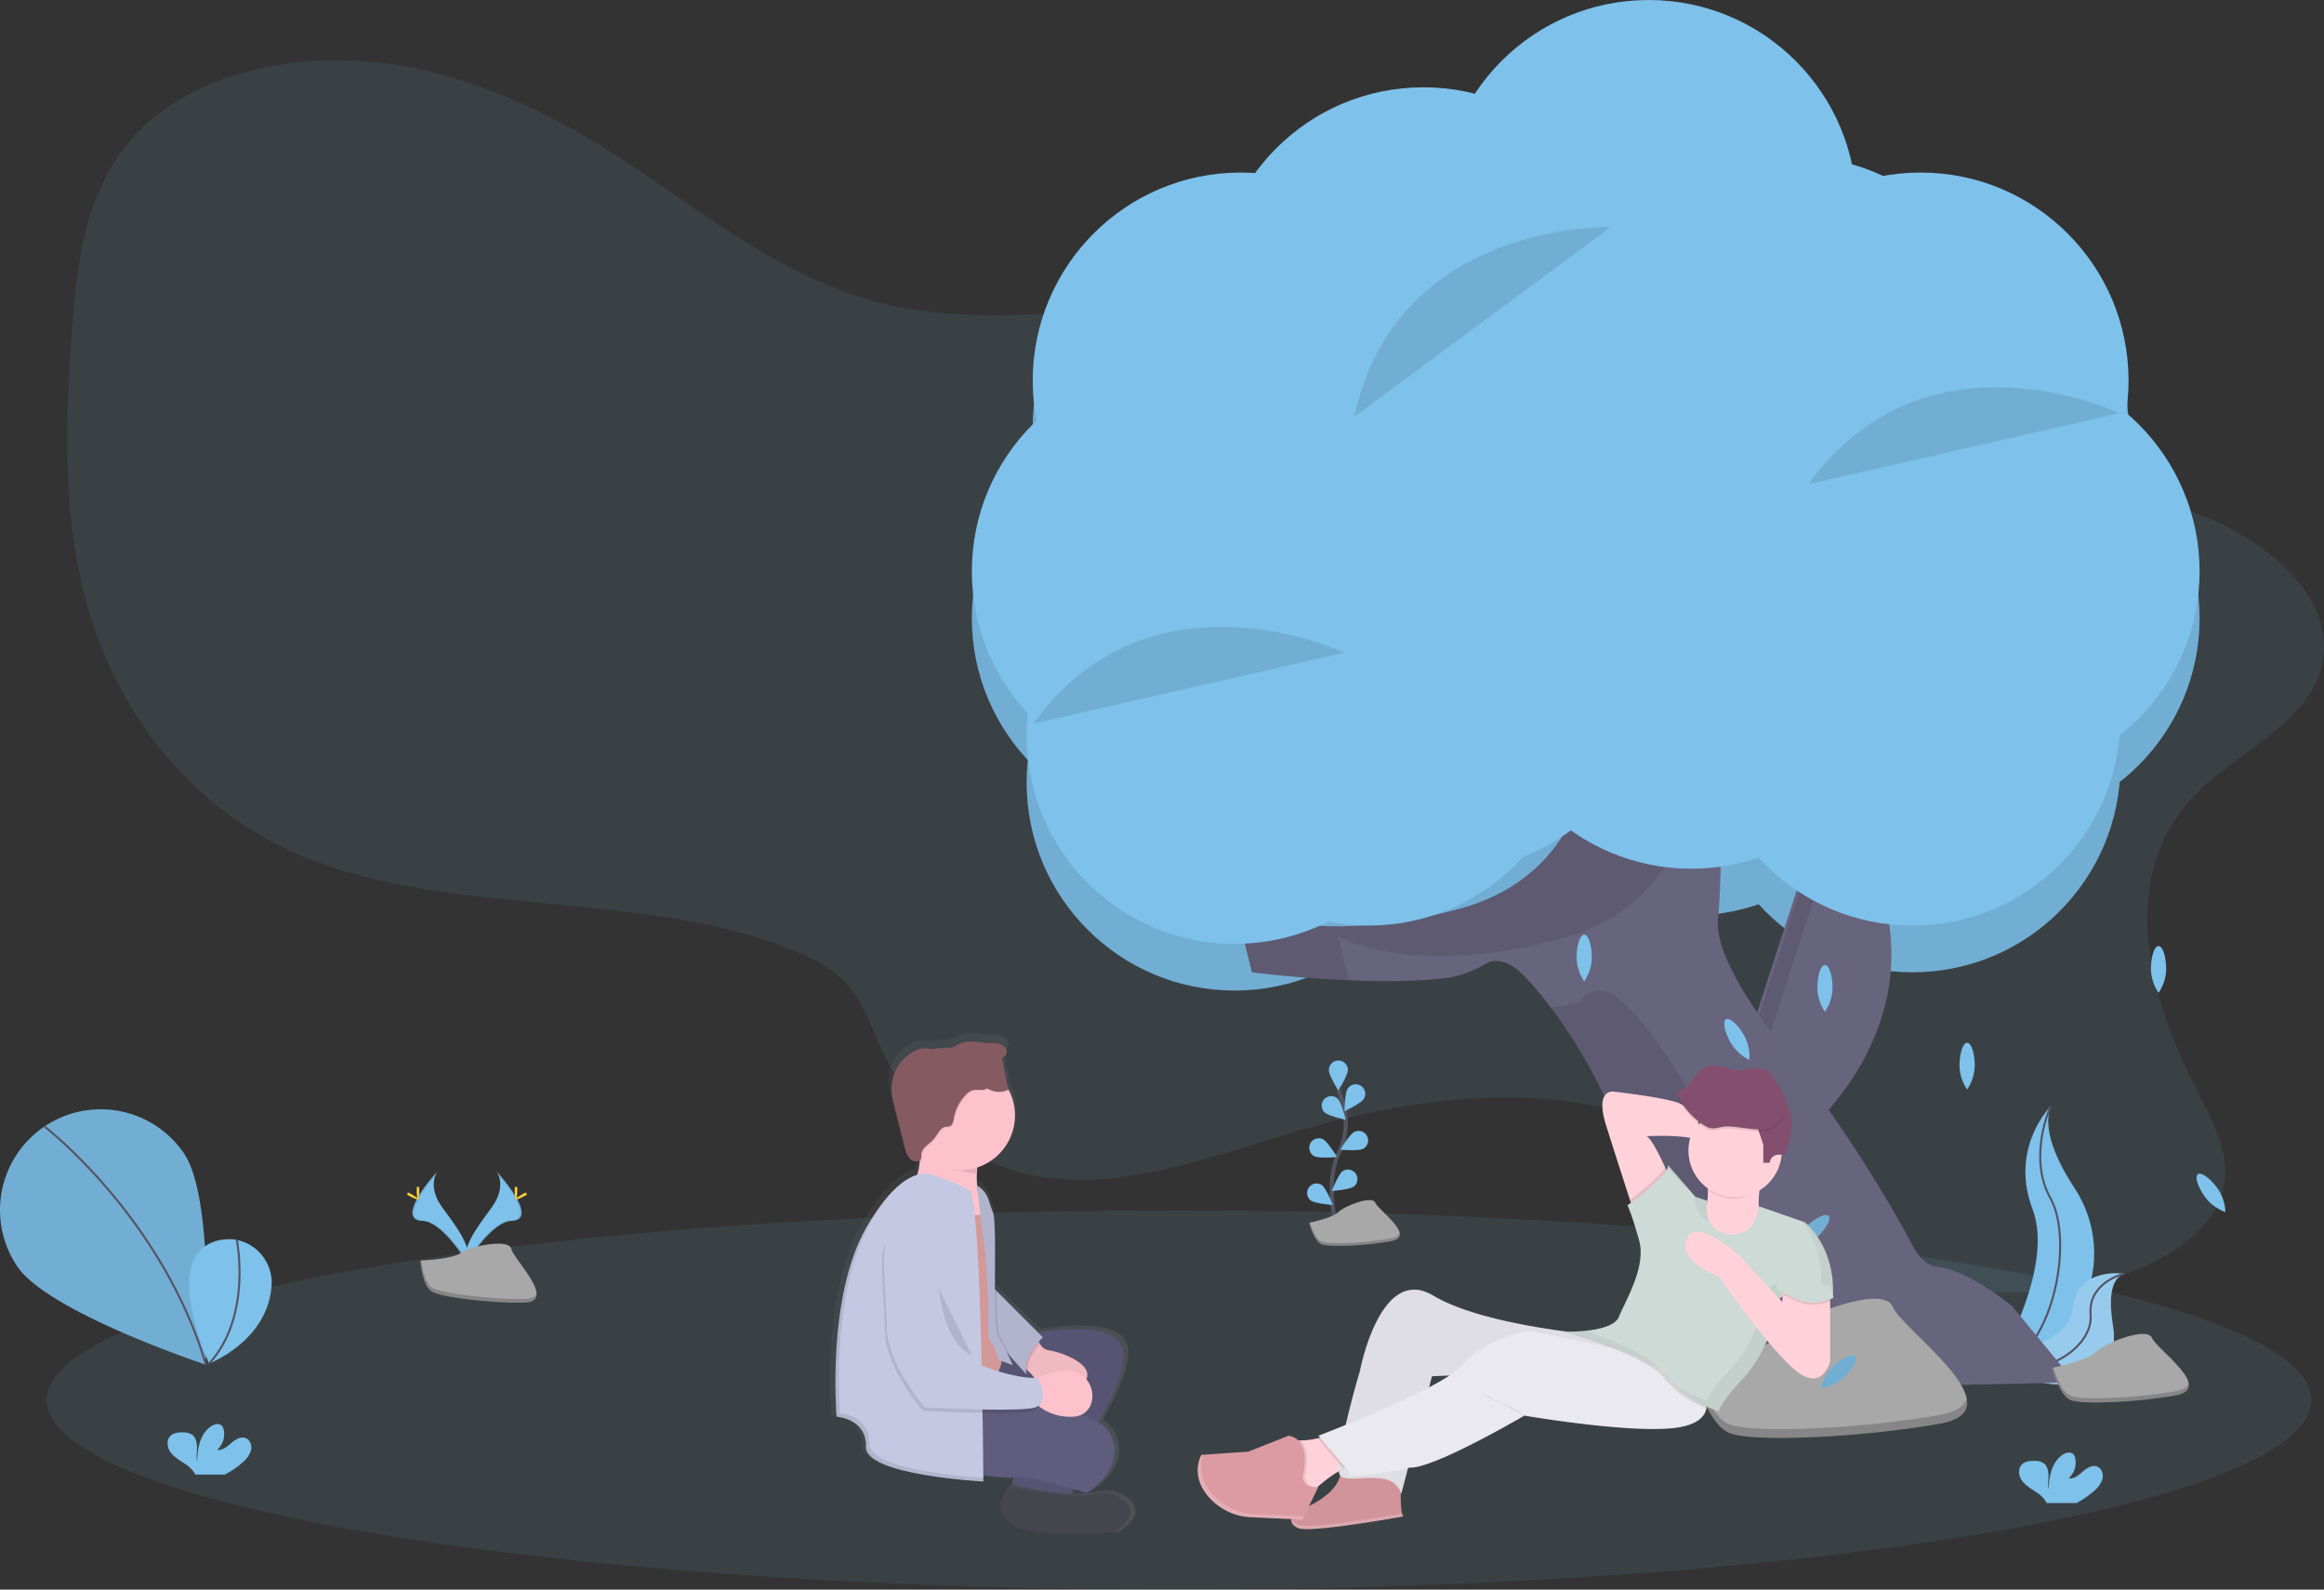 <svg data-name="Layer 1" xmlns="http://www.w3.org/2000/svg" width="1142.23" height="781.11"><rect width="100%" height="100%" fill="#333333" stroke="none"/><defs><linearGradient id="a" x1="380.12" y1="690.08" x2="530.06" y2="690.08" gradientTransform="matrix(-1 0 0 1 967 0)" gradientUnits="userSpaceOnUse"><stop offset="0" stop-color="gray" stop-opacity=".25"/><stop offset=".54" stop-color="gray" stop-opacity=".12"/><stop offset="1" stop-color="gray" stop-opacity=".1"/></linearGradient></defs><path d="M1140.99 327.75c-6.95 28.15-42.63 42.26-62.62 63.26-37.67 39.58-23 97.38.9 143.67 8 15.5 17.08 31.91 13.69 48.53-4.13 20.33-26.08 35.19-49.13 43.07-42 14.35-92.3 10.93-130.91-8.92-33.36-17.15-57.26-45-91.19-61.42-56.79-27.39-129.07-17-190.74 1.83-43.62 13.35-91.32 30.72-134.67 16.78-30.5-9.82-51.59-33.72-63.08-59-5.54-12.23-9.57-25.47-20.16-35.16-6.3-5.77-14.52-9.86-22.93-13.3-76.88-31.5-174-14.63-248.63-49.57-50.42-23.59-82.71-68.09-97-114.5s-12.63-95.07-9-142.87c2.58-34 7.21-70.22 33.47-96.44 27.78-27.73 75.45-38 118.55-32.77S269.69 55 304.06 77.12c43 27.66 82.78 62.09 135.51 73.29 35.91 7.63 73.68 3.45 110.72 2 61.92-2.41 123.86 3 185.43 8.84 30 2.87 60.1 5.88 89.84 10.24q10 1.46 20 3.15c3.34.57 6.68 1.16 10 1.77 2.6.47 5.19 1 7.78 1.47q6.13 1.19 12.22 2.5c11.66 2.5 23.21 5.33 34.64 8.55 39.74 11.21 71.6 31.57 109.13 45.79 24.46 9.27 51.13 11.83 74.29 23.63 28.5 14.49 54.68 39.8 47.37 69.4z" fill="#7ec1eb" opacity=".1"/><circle cx="939.95" cy="375.52" r="102.23" fill="#7ec1eb"/><circle cx="831.23" cy="347.59" r="102.23" fill="#7ec1eb"/><circle cx="711.55" cy="348.59" r="102.23" fill="#7ec1eb"/><circle cx="672.65" cy="375.52" r="102.23" fill="#7ec1eb"/><circle cx="606.82" cy="384.5" r="102.23" fill="#7ec1eb"/><circle cx="579.89" cy="303.71" r="102.23" fill="#7ec1eb"/><circle cx="609.81" cy="209.95" r="102.23" fill="#7ec1eb"/><circle cx="666.66" cy="209.95" r="102.23" fill="#7ec1eb"/><circle cx="699.58" cy="168.06" r="102.23" fill="#7ec1eb"/><circle cx="783.36" cy="213.94" r="102.23" fill="#7ec1eb"/><circle cx="978.85" cy="303.71" r="102.23" fill="#7ec1eb"/><circle cx="920" cy="252.84" r="102.23" fill="#7ec1eb"/><circle cx="882.1" cy="201.97" r="102.23" fill="#7ec1eb"/><circle cx="810.29" cy="125.17" r="102.23" fill="#7ec1eb"/><circle cx="943.94" cy="209.95" r="102.23" fill="#7ec1eb"/><g opacity=".1"><circle cx="939.95" cy="375.52" r="102.23"/><circle cx="831.23" cy="347.59" r="102.23"/><circle cx="711.55" cy="348.59" r="102.23"/><circle cx="672.65" cy="375.52" r="102.23"/><circle cx="606.82" cy="384.5" r="102.23"/><circle cx="579.89" cy="303.71" r="102.23"/><circle cx="609.81" cy="209.95" r="102.23"/><circle cx="666.66" cy="209.95" r="102.23"/><circle cx="699.58" cy="168.06" r="102.23"/><circle cx="783.36" cy="213.94" r="102.23"/><circle cx="978.85" cy="303.71" r="102.23"/><circle cx="920" cy="252.84" r="102.23"/><circle cx="882.1" cy="201.97" r="102.23"/><circle cx="810.29" cy="125.17" r="102.23"/><circle cx="943.94" cy="209.95" r="102.23"/></g><path d="M889.46 554.67s62.5-52.53 31.58-127.33l-30.92-11.58-33.55 103.29z" fill="#67647e"/><path d="M892.79 412.2l7.4 2.77-32.94 101.41 28.74 31.12c-2.38 2.37-3.86 3.61-3.86 3.61l-32.9-35.62z" opacity=".1"/><ellipse cx="579.5" cy="687.94" rx="556.5" ry="93.16" fill="#7ec1eb" opacity=".1"/><path d="M1007.84 543.65s-20.33 20.33-8.85 50.5-19.67 80.33-19.67 80.33l1-.16c41.75-7.37 62.5-55.12 39.28-90.6-8.68-13.17-15.77-28.65-11.76-40.07z" fill="#7ec1eb"/><path d="M1007.84 543.65s-11.48 24.92 0 45.25 2 77.38-28.53 85.58" fill="none" stroke="#535461" stroke-miterlimit="10"/><path d="M1044.05 625.88s-23.2-3.69-25.31 17.1-44.62 23.67-44.62 23.67l.8.53c35.09 23 68.63 14.67 63.57-15.91-1.87-11.37-1.72-22.79 5.56-25.39z" fill="#7ec1eb"/><path d="M1044.05 625.88s-23.2-3.69-25.31 17.1-44.62 23.67-44.62 23.67l.8.53c35.09 23 68.63 14.67 63.57-15.91-1.87-11.37-1.72-22.79 5.56-25.39z" fill="#f5f5f5" opacity=".2"/><path d="M1044.05 625.88s-18 4-16.53 20.33-26.74 36-53.39 20.44" fill="none" stroke="#535461" stroke-miterlimit="10"/><path d="M607.2 445.26l8.12 32.5s57.37 7.48 95.62 2.78a49.72 49.72 0 0 0 19.07-6.88c3.23-1.91 8.33-2.74 15.3 2.48 11.94 9 70.54 81 61.05 155.7a25.82 25.82 0 0 1-22.17 22.24 77.86 77.86 0 0 0-32.67 12.36l-29 19.31 297.35-6.5L989 641.88s-21.12-17.87-37.37-19.5c-4.74-.47-8.65-4.82-11.81-10.73-18.51-34.65-40.65-67.23-64.65-98.34-17.48-22.66-32.15-46.54-30.78-61.54 3.25-35.75 0-94.24 0-94.24l-61.74-8.12s8.12 78-66.62 97.49-108.83-1.64-108.83-1.64z" fill="#67647e"/><path d="M657.57 459.89s34.12 21.12 108.87 1.62 66.62-97.49 66.62-97.49l11.75 1.53c-.22-5-.39-8-.39-8l-61.74-8.12s8.12 78-66.62 97.49-108.87-1.62-108.87-1.62l8.12 32.5s21.92 2.86 47.7 3.93zm144.32 221.17a77.86 77.86 0 0 1 32.67-12.36 25.78 25.78 0 0 0 22.16-22.15c9.54-74.7-49.09-146.83-61-155.79-13-9.75-19.5 1.62-19.5 1.62a104.61 104.61 0 0 1-14 2.67c21.06 28 51.19 81.71 44.14 136.87a25.78 25.78 0 0 1-22.16 22.15 77.86 77.86 0 0 0-32.67 12.36l-29 19.31 74.76-1.63z" opacity=".1"/><path d="M656.96 602.91s-6.21-21.08 1.16-36.6a33.3 33.3 0 0 0 2.69-20.89 56 56 0 0 0-3-9.81" fill="none" stroke="#535461" stroke-miterlimit="10" stroke-width="2"/><path d="M662.45 525.8c0 2.58-4.68 10.08-4.68 10.08s-4.65-7.5-4.65-10.08a4.68 4.68 0 1 1 9.36 0zm7.74 14.31c-1.4 2.17-9.4 5.92-9.4 5.92s.15-8.83 1.55-11a4.68 4.68 0 1 1 7.85 5.09zm-.34 24.44c-2.31 1.16-11.1.36-11.1.36s4.58-7.55 6.89-8.71a4.68 4.68 0 0 1 4.21 8.36zm-4.42 18.47c-2.08 1.54-10.88 2.23-10.88 2.23s3.24-8.22 5.32-9.75a4.68 4.68 0 0 1 5.56 7.52zm-14.47-36.47c1.85 1.8 10.49 3.67 10.49 3.67s-2.11-8.58-4-10.38a4.68 4.68 0 0 0-6.52 6.71zm-4.9 21.62c2.31 1.16 11.1.36 11.1.36s-4.58-7.55-6.89-8.71a4.68 4.68 0 0 0-4.21 8.36zm-1.88 21.69c2.08 1.54 10.88 2.23 10.88 2.23s-3.24-8.22-5.32-9.75a4.68 4.68 0 0 0-5.56 7.52z" fill="#7ec1eb"/><path d="M643.45 600.85s11.35-2.27 14.37-5.3 16.64-8.32 18.16-4.54 20.43 16.64 7.56 18.91-30.26 3-34 1.51-6.09-10.58-6.09-10.58z" fill="#a8a8a8"/><path d="M683.55 608.55c-12.86 2.27-30.26 3-34 1.51-2.88-1.15-4.88-6.69-5.67-9.26l-.38.08s2.27 9.08 6.05 10.59 21.18.76 34-1.51c3.71-.66 4.77-2.19 4.37-4.14-.32 1.24-1.61 2.22-4.37 2.73z" opacity=".2"/><path d="M831.62 672.01s34.43-6.89 43.62-16.07 50.5-25.25 55.09-13.77 62 50.5 23 57.39-91.82 9.18-103.3 4.59-18.41-32.14-18.41-32.14z" fill="#a8a8a8"/><path d="M953.29 695.29c-39 6.89-91.82 9.18-103.3 4.59-8.74-3.5-14.82-20.3-17.22-28.11l-1.15.24s6.89 27.55 18.36 32.14 64.28 2.3 103.3-4.59c11.27-2 14.49-6.66 13.27-12.56-.95 3.85-4.88 6.82-13.26 8.29z" opacity=".2"/><path d="M1064.66 476.35a21.82 21.82 0 0 1-3.71 11.51 21.82 21.82 0 0 1-3.77-11.49c0-6.35 1.64-11.5 3.71-11.51s3.75 5.14 3.77 11.49zm-282.29-5.58a21.82 21.82 0 0 1-3.74 11.5 21.82 21.82 0 0 1-3.74-11.5c0-6.35 1.67-11.5 3.74-11.5s3.74 5.15 3.74 11.5zm307.66 113.32a21.82 21.82 0 0 1 3.74 11.5 21.82 21.82 0 0 1-9.79-7.1c-3.74-5.14-5.41-10.29-3.74-11.5s6.06 1.97 9.79 7.1zm-119.46-60.21a21.82 21.82 0 0 1-3.74 11.5 21.82 21.82 0 0 1-3.74-11.5c0-6.35 1.67-11.5 3.74-11.5s3.74 5.17 3.74 11.5zm-69.88-38.2a21.82 21.82 0 0 1-3.74 11.5 21.82 21.82 0 0 1-3.74-11.5c0-6.35 1.67-11.5 3.74-11.5s3.74 5.15 3.74 11.5zm-43.35 23.29a21.82 21.82 0 0 1 2.47 11.84 21.82 21.82 0 0 1-9-8.12c-3.16-5.51-4.26-10.81-2.47-11.84s5.85 2.61 9 8.12zm-32.39 105.64a21.82 21.82 0 0 1-10.95 5.14 21.82 21.82 0 0 1 5.83-10.59c4.63-4.34 9.54-6.64 10.95-5.14s-1.2 6.25-5.83 10.59z" fill="#7ec1eb"/><path d="M824.95 614.61a21.82 21.82 0 0 1-10.95 5.14 21.82 21.82 0 0 1 5.83-10.59c4.63-4.34 9.54-6.64 10.95-5.14s-1.2 6.25-5.83 10.59z" opacity=".1"/><path d="M892.96 608.09a21.82 21.82 0 0 1-10.95 5.14 21.82 21.82 0 0 1 5.83-10.59c4.63-4.34 9.54-6.64 10.95-5.14s-1.2 6.24-5.83 10.59z" fill="#7ec1eb"/><path d="M892.96 608.09a21.82 21.82 0 0 1-10.95 5.14 21.82 21.82 0 0 1 5.83-10.59c4.63-4.34 9.54-6.64 10.95-5.14s-1.2 6.24-5.83 10.59z" opacity=".1"/><path d="M906 677.03a21.82 21.82 0 0 1-10.95 5.14 21.82 21.82 0 0 1 5.84-10.62c4.63-4.34 9.54-6.64 10.95-5.14s-1.2 6.27-5.84 10.62z" fill="#7ec1eb"/><path d="M906 677.03a21.82 21.82 0 0 1-10.95 5.14 21.82 21.82 0 0 1 5.84-10.62c4.63-4.34 9.54-6.64 10.95-5.14s-1.2 6.27-5.84 10.62z" opacity=".1"/><path d="M90.47 566.82c15.33 22.63 10.44 103.65 10.44 103.65s-77.05-25.51-92.38-48.13a49.49 49.49 0 0 1 81.95-55.51z" fill="#7ec1eb"/><path d="M90.47 566.82c15.33 22.63 10.44 103.65 10.44 103.65s-77.05-25.51-92.38-48.13a49.49 49.49 0 0 1 81.95-55.51z" opacity=".1"/><path d="M22.04 553.66s57.74 44.58 79.17 116.89" fill="none" stroke="#535461" stroke-miterlimit="10"/><path d="M115.75 609.12s-41-7-13 60.91c0 0 28.49-10.86 30.71-37.88a21.56 21.56 0 0 0-17.15-22.92z" fill="#7ec1eb"/><path d="M116.35 609.05s7.81 37.56-13.56 61" fill="none" stroke="#535461" stroke-miterlimit="10"/><path d="M1008.63 672.14s17.11-3.4 21.67-7.93 25.1-12.46 27.38-6.8 30.8 24.92 11.41 28.31-45.63 4.53-51.33 2.27-9.13-15.85-9.13-15.85z" fill="#a8a8a8"/><path d="M1069.12 683.63c-19.39 3.4-45.63 4.53-51.33 2.27-4.34-1.73-7.36-10-8.56-13.87l-.57.12s3.42 13.59 9.13 15.86 31.94 1.13 51.33-2.27c5.6-1 7.2-3.28 6.6-6.2-.51 1.89-2.46 3.36-6.6 4.09z" opacity=".2"/><circle cx="939.95" cy="352.58" r="102.23" fill="#7ec1eb"/><circle cx="831.23" cy="324.65" r="102.23" fill="#7ec1eb"/><circle cx="711.55" cy="325.65" r="102.23" fill="#7ec1eb"/><circle cx="672.65" cy="352.58" r="102.23" fill="#7ec1eb"/><circle cx="606.82" cy="361.56" r="102.23" fill="#7ec1eb"/><circle cx="579.89" cy="280.77" r="102.23" fill="#7ec1eb"/><circle cx="609.81" cy="187.01" r="102.23" fill="#7ec1eb"/><circle cx="666.66" cy="187.01" r="102.23" fill="#7ec1eb"/><circle cx="699.58" cy="145.12" r="102.23" fill="#7ec1eb"/><circle cx="783.36" cy="191" r="102.23" fill="#7ec1eb"/><circle cx="978.85" cy="280.77" r="102.23" fill="#7ec1eb"/><circle cx="920" cy="229.9" r="102.23" fill="#7ec1eb"/><circle cx="882.1" cy="179.03" r="102.23" fill="#7ec1eb"/><circle cx="810.29" cy="102.23" r="102.23" fill="#7ec1eb"/><circle cx="943.94" cy="187.01" r="102.23" fill="#7ec1eb"/><path d="M1041.73 203.02s-95.21-45.15-152.82 34.87m-97.26-126.34s-105.32-3.18-126 93.22m-4.92 115.94s-95.21-45.16-152.82 34.84" opacity=".1"/><path d="M244.04 575.55s5.49 7.18-2.54 18-14.65 20-12 26.76c0 0 12.11-20.14 22-20.42s3.38-12.23-7.46-24.34z" fill="#7ec1eb"/><path d="M244.04 575.55a8.9 8.9 0 0 1 1.12 2.25c9.62 11.3 14.75 21.85 5.5 22.12-8.61.25-18.95 15.65-21.42 19.54a8.35 8.35 0 0 0 .29.89s12.11-20.14 22-20.42 3.35-12.27-7.49-24.38z" opacity=".1"/><path d="M254.25 584.71c0 2.53-.28 4.58-.63 4.58s-.63-2-.63-4.58.35-1.34.7-1.34.56-1.19.56 1.34z" fill="#ffd037"/><path d="M257.75 587.72c-2.22 1.21-4.16 1.94-4.32 1.63s1.5-1.54 3.72-2.75 1.34-.33 1.51 0 1.31-.05-.91 1.12z" fill="#ffd037"/><path d="M215.02 575.55s-5.49 7.18 2.54 18 14.65 20 12 26.76c0 0-12.11-20.14-22-20.42s-3.39-12.23 7.46-24.34z" fill="#7ec1eb"/><path d="M215.02 575.55a8.9 8.9 0 0 0-1.12 2.25c-9.62 11.3-14.75 21.85-5.5 22.12 8.61.25 18.95 15.65 21.42 19.54a8.35 8.35 0 0 1-.29.89s-12.11-20.14-22-20.42-3.36-12.27 7.49-24.38z" opacity=".1"/><path d="M204.81 584.71c0 2.53.28 4.58.63 4.58s.63-2 .63-4.58-.35-1.34-.7-1.34-.56-1.19-.56 1.34z" fill="#ffd037"/><path d="M201.3 587.72c2.22 1.21 4.16 1.94 4.32 1.63s-1.5-1.54-3.72-2.75-1.34-.33-1.51 0-1.27-.05.91 1.12z" fill="#ffd037"/><path d="M206.56 619.4s15.36-.47 20-3.77 23.63-7.23 24.77-1.95 23.08 26.29 5.74 26.43-40.29-2.7-44.91-5.52-5.6-15.19-5.6-15.19z" fill="#a8a8a8"/><path d="M257.37 638.28c-17.34.14-40.29-2.7-44.91-5.52-3.52-2.14-4.92-9.83-5.39-13.38h-.51s1 12.39 5.59 15.2 27.57 5.66 44.91 5.52c5 0 6.73-1.82 6.64-4.46-.69 1.61-2.58 2.61-6.33 2.64z" opacity=".2"/><path d="M119.56 718.29a11.67 11.67 0 0 0 3.83-5.78c.5-2.3-.48-5.05-2.68-5.89-2.46-.94-5.09.76-7.08 2.49s-4.28 3.69-6.89 3.32a10.48 10.48 0 0 0 3.24-9.81 4.1 4.1 0 0 0-.9-2c-1.37-1.46-3.84-.83-5.48.32-5.2 3.66-6.65 10.72-6.68 17.08-.52-2.29-.08-4.68-.1-7s-.66-5-2.64-6.22a8 8 0 0 0-4-.95c-2.34-.09-4.94.15-6.54 1.86-2 2.12-1.47 5.69.26 8s4.35 3.8 6.77 5.42a15 15 0 0 1 4.84 4.61 4.57 4.57 0 0 1 .36.82h14.65a40.83 40.83 0 0 0 9.04-6.27zm910 14a11.67 11.67 0 0 0 3.83-5.78c.5-2.3-.48-5.05-2.68-5.89-2.46-.94-5.09.76-7.08 2.49s-4.28 3.69-6.89 3.32a10.48 10.48 0 0 0 3.24-9.81 4.1 4.1 0 0 0-.9-2c-1.37-1.46-3.84-.83-5.48.32-5.2 3.66-6.65 10.72-6.68 17.08-.52-2.29-.08-4.68-.1-7s-.66-5-2.64-6.22a8 8 0 0 0-4-.95c-2.34-.09-4.94.15-6.54 1.86-2 2.12-1.47 5.69.26 8s4.35 3.8 6.77 5.42a15 15 0 0 1 4.84 4.61 4.57 4.57 0 0 1 .36.82h14.65a40.83 40.83 0 0 0 9.04-6.27z" fill="#7ec1eb"/><path d="M688.69 726.87s-1 15.66 1 18.26c0 0-45.92 8.35-51.66 5.74s-3.13-6.78 0-8.35 18.79-7.31 20.87-18.26c0 0-6.78-3.13 15.13 1s14.66 1.61 14.66 1.61z" fill="#dc9ba3"/><path d="M688.69 726.87s-1 15.66 1 18.26c0 0-45.92 8.35-51.66 5.74s-3.13-6.78 0-8.35 18.79-7.31 20.87-18.26c0 0-6.78-3.13 15.13 1s14.66 1.61 14.66 1.61z" opacity=".05"/><path d="M867.68 575.01s-5.74 9.39-2.09 27.66-9.39 18.26-9.39 18.26h-26.08l-8.87-23 12.52 1s8.35-2.09 4.7-21.4zm-78.27-21.91c4 12.71 9 28.19 11.67 36.44l1.9 5.83 17.22-17.74s-.76-1.76-1.89-4.22c-2.52-5.46-6.91-14.37-9.07-15.09 0 0 24-1.57 31.31 4.17s5.22-15.66 5.22-15.66-14.09-1-19.31-4.17-33.4-6.26-33.4-6.26-9.39-1.57-3.65 16.7zM632.85 706.55l3.65 26.61 9.39-1s.57-.54 1.53-1.4c2.53-2.23 7.8-6.6 12.84-9a15.73 15.73 0 0 1 5.46-1.63l-10.44-15.66a57.66 57.66 0 0 1-7.79 2.31 37.61 37.61 0 0 1-8.39 1 15.32 15.32 0 0 1-6.25-1.23z" fill="#ffd2d9"/><path d="M658.94 725.31c4.7 4.17 26.09-4.7 29.75 8.87l3.36-12.87 10.35-39.6 1.42-5.45 8.62-.37 98.93-4.22 5.6-.24 3-.13-3.92-1.94-26.09-12.93s-9.4-.66-22.36-2.44c-19.65-2.69-47.49-8-63.21-17.39-26.09-15.66-36 37.05-36 37.05s-4 13.37-7 26.55a153.76 153.76 0 0 0-3.15 17.25c-.45 4.03-.31 6.95.7 7.86z" fill="#e9e9ef"/><path d="M658.94 725.31c4.7 4.17 26.09-4.7 29.75 8.87l3.36-12.87 10.35-39.6 1.42-5.45 8.89-.55 95.58-5.88 5.9-.37 1.82-.11 2.35-.15-28.44-12.79s-9.4-.66-22.36-2.44c-19.65-2.69-47.49-8-63.21-17.39-26.09-15.66-36 37.05-36 37.05s-4 13.37-7 26.55a153.76 153.76 0 0 0-3.15 17.25c-.41 4.05-.27 6.97.74 7.88z" opacity=".05"/><path d="M647.5 706.74l9.13 10.71 3.64 4.27a15.73 15.73 0 0 1 5.46-1.63l-10.44-15.66a57.66 57.66 0 0 1-7.79 2.31z" opacity=".1"/><path d="M647.99 705.48l10.21 12 4.92 5.77v1.57c6 1.39 24.79-2.57 28.93-3.48l.81-.18c12 .52 56.36-25.57 56.36-25.57s48.53 8.35 72 6.26c13.11-1.17 16.79-5.91 17.48-9.88a10.29 10.29 0 0 0-.78-5.78l-21-14.75-2.78-2-4.44-3.13s-7.72-1.75-17.52-3.91c-15.32-3.38-35.73-7.77-39.86-8.08-6.78-.52-24 5.22-33.92 16.7a29.31 29.31 0 0 1-5.72 4.67l-.27.18c-2.79 1.85-6.22 3.81-10 5.82-12.63 6.65-29.47 13.8-41.05 18.49-7.92 3.23-13.37 5.3-13.37 5.3z" fill="#e9e9ef"/><path d="M632.85 706.55l3.65 26.61 9.39-1s.57-.54 1.53-1.4c-2.08 0-5.51-.55-6.23-4.86 0 0 3.62-12.65-2.09-18.1a15.32 15.32 0 0 1-6.25-1.25z" opacity=".1"/><path d="M640.12 725.83s5.22-18.26-6.78-20.35l-19.83 7.83-23 1.57s-6 9.79 3.61 20.77a29.52 29.52 0 0 0 20.94 9.9l25.06 1.15 7.87-16.15s-6.79 1.54-7.87-4.72z" fill="#dc9ba3"/><path d="M767.57 653.99c2.63.77 13.51 4 24.65 8.43a137.31 137.31 0 0 1 16.06 7.41c1.08.61 2.11 1.22 3.08 1.83a26.56 26.56 0 0 1 6.73 5.64c6.44 8.33 15.9 12.82 20.61 14.65a10.29 10.29 0 0 0-.78-5.78l-21-14.75 3-.13-3.92-1.94 2.35-.15-28.44-12.79s-9.38-.64-22.34-2.42zm33.55-64.44l1.9 5.83 17.22-17.74s-.76-1.76-1.89-4.22c-2.23 4.59-12.62 12.65-17.23 16.13z" opacity=".1"/><path d="M863.21 598.2a30.34 30.34 0 0 0 1.35-5.44l22.43 7.79s15.39 11.74 13.83 37.31c0 0-19-7-27.4 1.3l-.17 1.47a67.84 67.84 0 0 1-18.4 38.82c-4.15 4.36-8.06 9.27-10.13 14 0 0-14.61-4.17-23.48-15.66s-51.12-23.45-51.12-23.45 22.44.52 25.57-7.31 13.57-24.53 9.92-37.57-5.74-17.22-5.74-17.22 21.4-15.13 19.83-19.83l13.57 15.66 6.26 2.09a10 10 0 0 0-.74 3.82c-.36 14.17 19.66 17.57 24.42 4.22z" fill="#cedad5"/><path d="M839.25 584.48a54.1 54.1 0 0 0-.79-5.81l29.22-2.61s-2 1.75-2.9 8.27c-3.43 2-7.43 4.78-11.71 4.78a22.86 22.86 0 0 1-13.82-4.63z" opacity=".1"/><circle cx="852.81" cy="565.36" r="22.96" fill="#ffd2d9"/><path d="M869.77 571.36h-3.13v-8.87l-3.13-9.39s-15.66-7.31-23-5.74l-5.7 5.19s-1.57-12.52 7.83-17.22 26.09-2.61 30.27 1 11 9.92 5.74 27.14l-1.53 4.24s-6.31-2.09-7.35 3.65z" fill="#844f6e"/><path d="M829.21 583.41l-1.71-.57-7.88-9.09a2.22 2.22 0 0 0 .05-1.34zm10.98 16.84a11.82 11.82 0 0 1-7.17-11.5v-.88l.16.19 6.26 2.09a10 10 0 0 0-.74 3.82 12.47 12.47 0 0 0 1.49 6.28zm-60.87 53.66c13.08 4.55 30.79 11.72 36.18 18.69l.4.5c-14.33-9.83-45.8-18.77-45.8-18.77a81.34 81.34 0 0 0 9.22-.42zm59.66 34.35c2.07-4.71 6-9.63 10.13-14a67.84 67.84 0 0 0 18.4-38.82l.17-1.47c8.35-8.35 27.4-1.3 27.4-1.3 1-16.22-4.84-26.87-9.23-32.49l1.15.4s15.39 11.74 13.83 37.31c0 0-19-7-27.4 1.3l-.17 1.47a67.84 67.84 0 0 1-18.4 38.82c-4.15 4.36-8.06 9.27-10.13 14 0 0-12.72-3.64-21.62-13.44a54 54 0 0 0 15.87 8.22z" opacity=".05"/><path d="M844.72 627.2s25 36 38.09 46.44 16.7-4.7 16.7-4.7v-33.39l-23-2.61-.25 3.17-.28 3.62-21.4-23s-21.4-19.31-25.57-7.83 15.71 18.3 15.71 18.3z" fill="#ffd2d9"/><path d="M876.31 636.11a49.72 49.72 0 0 0 9.9 4.4c4.93 1.52 10.58-.08 13.31-1.06v-3.9l-23-2.61z" opacity=".1"/><path d="M899.78 632.16l1.34 5.59s-8.16 3.8-14.94 1.72a59.33 59.33 0 0 1-13-6.26c-1-.52 4.17-6.26 4.17-6.26z" fill="#cedad5"/><path d="M749.48 695.82a42.39 42.39 0 0 0-11.48-6.27 41 41 0 0 1-11-5.74" opacity=".1"/><path d="M590.58 714.87l.85-.06c-1.24 3.15-3 10.85 4.32 19.26a29.52 29.52 0 0 0 20.87 9.89l24.3 1.14-.78 1.6-25.08-1.15a29.52 29.52 0 0 1-20.87-9.89c-9.61-11-3.61-20.79-3.61-20.79z" fill="#fff" opacity=".2"/><path d="M679.19 737.24q-.11.47-.25.93c-.51-.29-1.24-.85.25-.93z" fill="#0f0" opacity=".05"/><path d="M638.12 749.31c5.35 2.43 45.57-4.65 51-5.63a4.06 4.06 0 0 0 .62 1.45s-45.92 8.35-51.66 5.74c-3-1.34-3.69-3.1-3.29-4.7.33 1.12 1.27 2.23 3.33 3.14z" fill="#fff" opacity=".2"/><path d="M838.22 554.39a35.56 35.56 0 0 1-13.24-14.2 3.2 3.2 0 0 1-.49-2.19c.37-1.42 2.22-1.67 3.56-2.28 2.49-1.14 3.54-4 5.17-6.22a12.45 12.45 0 0 1 12.17-4.67c2.38.48 4.58 1.66 7 2 5.18.76 10.82-2.38 15.47 0 2.12 1.09 3.56 3.14 4.82 5.16 3.17 5.07 7.14 10.46 4.26 16.38-1.65 3.4-4.29 6.22-8 7.21s-8 .16-11.78-.24c-3.1-.34-6.36-1-9.48-.72-3.68.38-5.97 1.87-9.46-.23z" opacity=".1"/><path d="M838.22 553.34a35.56 35.56 0 0 1-13.24-14.2 3.2 3.2 0 0 1-.49-2.19c.37-1.42 2.22-1.67 3.56-2.28 2.49-1.14 3.54-4 5.17-6.22a12.45 12.45 0 0 1 12.17-4.67c2.38.48 4.58 1.66 7 2 5.18.76 10.82-2.38 15.47 0 2.12 1.09 3.56 3.14 4.82 5.16 3.17 5.07 7.14 10.46 4.26 16.38-1.65 3.4-4.29 6.22-8 7.21s-8 .16-11.78-.24c-3.1-.34-6.36-1-9.48-.72-3.68.38-5.97 1.88-9.46-.23z" fill="#844f6e"/><path d="M436.94 737.11c0 10.76.6 17.87.6 17.87s15.37.86 14.94 15.11 59.74 17.27 59.74 17.27v-3.66c5.72.85 11.84 1.54 15.27 1.21-.23 1.11-.5 2.28-.76 3.32-.28.28-5.82 5.88-5.64 11.84-.1 3 1.26 6.08 5.66 8.64C539.45 816.13 579 812 579 812c6-3.94 8-7.29 7.89-10.07.19-4.1-3.9-7-7.65-8.87a13.5 13.5 0 0 0-9.36-1 44.92 44.92 0 0 1-12.91.95 20 20 0 0 1 .67-2.54c4.06 1.15 6.86 2 6.86 2s21.08-11.22 12.3-29.35a14.85 14.85 0 0 0-6-5.93c6.77-11.67 13.2-25.41 12.56-34.65-1.07-15.42-31.69-12.06-43.16-10.25l-22.11-21.69c0-16 .49-34.37-1-38.35-2.64-6.91-1.76-6-3.51-9.06l-.07-.11c-1-1.62-3.72-4.19-4.42-3.84a44.62 44.62 0 0 1 .13-9.55A27.25 27.25 0 0 0 528 603.91a26.68 26.68 0 0 0-3-12.31l.3-.13-2.9-14.26a2.37 2.37 0 0 1 .13-1.85c.3-.4.81-.52 1.2-.8a2.76 2.76 0 0 0 .47-3.36 4.58 4.58 0 0 0-1.09-1.39c-2.44-2.77-7.63-1.78-10.82-2.19-4.32-.55-8.85-1.35-12.94.79a21.38 21.38 0 0 1-2.75 1.44 11.84 11.84 0 0 1-4 .38 40.4 40.4 0 0 0-7.26.65c-3.12-1.13-6.79-.13-9.68 1.6A21.35 21.35 0 0 0 465.5 592a41.36 41.36 0 0 0 1.39 7.15l5.35 20.85a13.59 13.59 0 0 0 2 4.88 5.75 5.75 0 0 0 .8.86 4.63 4.63 0 0 0 4.26 1.62 2.89 2.89 0 0 0 .59-.21 29.57 29.57 0 0 1-1.27 6.46c-6.12 1.78-15 8-25.66 26-13.68 23.06-15.96 57.06-16.02 77.5zm87.3-14.64z" transform="translate(-28.88 -59.45)" fill="url(#a)"/><path fill="#5f5d7e" d="M521.09 707.65h-59.84v-42.86h59.84z"/><path d="M506.24 655.45s44.56-9.34 45.83 9.34-26.31 56-26.31 56l-25-5.09 7.21-28.86s-28.43-6.37-30.13-6.79 28.4-24.6 28.4-24.6z" fill="#5f5d7e"/><path d="M506.24 655.45s44.56-9.34 45.83 9.34-26.31 56-26.31 56l-25-5.09 7.21-28.86s-28.43-6.37-30.13-6.79 28.4-24.6 28.4-24.6z" opacity=".1"/><path d="M529.59 725.9s-4.24 8.06-3 11.46-30.13-4.67-30.13-4.67 2.55-9.76 2.12-11 31.01 4.21 31.01 4.21z" fill="#5f5d7e"/><path d="M502 670.73l3.12 2.82 2 1.82s10.19 16.55 23.34 6.37-10.21-17.8-14.88-18.19a5.86 5.86 0 0 1-4.4-3.19 14 14 0 0 1-1.54-4z" fill="#fdc2cc"/><path d="M502 670.73l3.12 2.82 2 1.82s10.19 16.55 23.34 6.37-10.21-17.8-14.88-18.19a5.86 5.86 0 0 1-4.4-3.19 14 14 0 0 1-1.54-4z" opacity=".05"/><path d="M529.59 725.9s-4.24 8.06-3 11.46-30.13-4.67-30.13-4.67 2.55-9.76 2.12-11 31.01 4.21 31.01 4.21zM502 670.73l3.12 2.82c0-5.44 3.61-10.44 6.08-13.25a14 14 0 0 1-1.54-4z" opacity=".1"/><path d="M483.33 627.87l29.28 29.28s-10.19 8.91-8.06 18.25l-21.22-23.77z" fill="#c4c8e2"/><path d="M483.54 627.87v23.77l3.4 3.81 10.09 11.3 7.73 8.66c-2.12-9.34 8.06-18.25 8.06-18.25z" opacity=".1"/><path d="M483.33 585.85s0 8.91-7.64 6.37-1.7 100.58-1.7 100.58 22.07-16.55 17.82-28.43-5.09-20.82-4.69-32.68-3.79-45.84-3.79-45.84z" fill="#d39999"/><path d="M482.9 562.09s-6.37 17.4 0 30.56-37.78-7.22-37.78-7.22 9.76-4.67 6.37-27.16z" fill="#fdc2cc"/><path d="M486.72 641.45a125.19 125.19 0 0 0 0 14l10.09 11.3a85.06 85.06 0 0 0-5-9.17c-1.57-2.43-1.92-12.12-2-23.18l-3.7-3.7c.39 5.97.61 10.75.61 10.75z" opacity=".1"/><path d="M480.12 583.55c-.47-2.23 3.21 1.13 4.39 3.08l.06.11c1.7 3 .85 2.12 3.4 8.91s-.85 56 3 62a95.5 95.5 0 0 1 6.79 13.16l-6.79-2.55s-2.55-7.64-4.24-9.34-.85-17.4-.85-17.4-1.27-27.16-2.55-33.1c-1.01-4.78-2.21-20.18-3.21-24.87z" fill="#c4c8e2"/><path d="M480.12 583.55c-.47-2.23 3.21 1.13 4.39 3.08l.06.11c1.7 3 .85 2.12 3.4 8.91s-.85 56 3 62a95.5 95.5 0 0 1 6.79 13.16l-6.79-2.55s-2.55-7.64-4.24-9.34-.85-17.4-.85-17.4-1.27-27.16-2.55-33.1c-1.01-4.78-2.21-20.18-3.21-24.87z" opacity=".1"/><path d="M470.17 689.4s67.05-2.55 75.54 15.28-11.88 28.87-11.88 28.87-28.43-8.91-34.8-7.64-28.86-3.4-28.86-3.4z" fill="#5f5d7e"/><path d="M507.52 678.37s15.28-8.49 23.77-3 7.64 20.37-4.24 20.79-18.25-6.79-18.25-6.79z" fill="#fdc2cc"/><path d="M459.56 577.79s-13.58-9.34-33.53 25-14.85 93.36-14.85 93.36 14.85.85 14.43 14.85 57.72 17 57.72 17-.85-139.2-6.79-143-16.98-7.21-16.98-7.21z" fill="#c4c8e2"/><path d="M459.5 603.11a18.59 18.59 0 0 1 7.72 15.12c.07 12.71.38 40.1 1.67 45.28 1.7 6.79 27.16 15.7 40.32 15.28 0 0 6.37 11.88-1.27 14.43s-54.32 0-54.32 0-18.25-20.79-18.67-39-3-38.62 0-42.44c2.45-3.23 12.7-17.03 24.55-8.67z" opacity=".1"/><path d="M460.35 601.41a18.59 18.59 0 0 1 7.77 15.14c.07 12.71.38 40.1 1.67 45.28 1.7 6.79 27.16 15.7 40.32 15.28 0 0 6.37 11.88-1.27 14.43s-54.32 0-54.32 0-18.25-20.79-18.67-39-3-38.62 0-42.44c2.4-3.21 12.65-17.05 24.5-8.69z" fill="#c4c8e2"/><path d="M548.07 734.06c6.09 3 13.15 9.18-.23 18.57 0 0-38.19 4.24-50.5-3.4s0-19.95 0-19.95 28.17 7.49 41.69 3.83a12.83 12.83 0 0 1 9.04.95z" fill="#4c4c56"/><path d="M548.07 734.92c6.09 2.9 13.15 8.78-.23 17.77 0 0-38.19 4.06-50.5-3.25s0-19.08 0-19.08 28.17 7.16 41.69 3.67a13.36 13.36 0 0 1 9.04.89zm-86.6-101.75s2.12 26.74 16.13 32.68m4.88-100.79a54.46 54.46 0 0 0-2.51 11.34c-2.68.9-6.6-1.36-9.59-1.36-7.78 0-10-8.7-14.85-14 0-2.36-4 3.15-4.46.21z" opacity=".1"/><path d="M445.12 548.08a26.86 26.86 0 0 0 .81 6.58l.09.34a26.87 26.87 0 1 0-.9-6.91z" fill="#fdc2cc"/><path d="M426.04 603.25a101 101 0 0 1 9.49-13.88 108 108 0 0 0-7.79 11.76c-19.95 34.38-14.85 93.36-14.85 93.36s14.85.85 14.43 14.85c-.38 12.57 46.41 16.25 56 16.87v2.22s-58.14-3-57.72-17-14.43-14.85-14.43-14.85-5.05-58.95 14.87-93.33zm22.47-85.7c2.8-1.69 6.34-2.68 9.36-1.57a38.38 38.38 0 0 1 7-.64 11.25 11.25 0 0 0 3.82-.37 20.53 20.53 0 0 0 2.66-1.41c3.95-2.1 8.33-1.31 12.5-.77 3.39.44 9.12-.79 11.08 3.09a2.75 2.75 0 0 1-.45 3.3c-.38.28-.87.39-1.16.79a2.37 2.37 0 0 0-.13 1.82l2.8 14a10.52 10.52 0 0 1-8.33.38 23.44 23.44 0 0 1-2.2-1c-2.09 1.36-4.25.33-6.78.87a7.73 7.73 0 0 0-3.82 2.5 22.24 22.24 0 0 0-5.67 11.29c-.28 1.59-.65 3.55-2.19 4a10.05 10.05 0 0 1-1.77.18c-2.78.36-3.92 3.65-5.71 5.82-2.18 2.64-6.09 4.36-6.33 7.78-.06.88.13 1.85-.36 2.59a2.18 2.18 0 0 1-1.36.84 4.59 4.59 0 0 1-4.46-2 13.49 13.49 0 0 1-1.89-4.79l-5.17-20.5a41.31 41.31 0 0 1-1.35-7 21.1 21.1 0 0 1 9.91-19.2z" opacity=".1"/><path d="M448.12 517.17c2.8-1.69 6.34-2.68 9.36-1.57a38.38 38.38 0 0 1 7-.64 11.25 11.25 0 0 0 3.82-.37 20.53 20.53 0 0 0 2.66-1.41c3.95-2.1 8.33-1.31 12.5-.77 3.39.44 9.12-.79 11.08 3.09a2.75 2.75 0 0 1-.45 3.3c-.38.28-.87.39-1.16.79a2.37 2.37 0 0 0-.13 1.82l2.8 14a10.52 10.52 0 0 1-8.33.38 23.44 23.44 0 0 1-2.2-1c-2.09 1.36-4.25.33-6.78.87a7.73 7.73 0 0 0-3.82 2.5 22.24 22.24 0 0 0-5.67 11.29c-.28 1.59-.65 3.55-2.19 4a10.05 10.05 0 0 1-1.77.18c-2.78.36-3.92 3.65-5.71 5.82-2.18 2.64-6.09 4.36-6.33 7.78-.06.88.13 1.85-.36 2.59a2.18 2.18 0 0 1-1.36.84 4.59 4.59 0 0 1-4.46-2 13.49 13.49 0 0 1-1.89-4.79l-5.17-20.5a41.31 41.31 0 0 1-1.35-7 21.1 21.1 0 0 1 9.91-19.2z" fill="#865a61"/></svg>